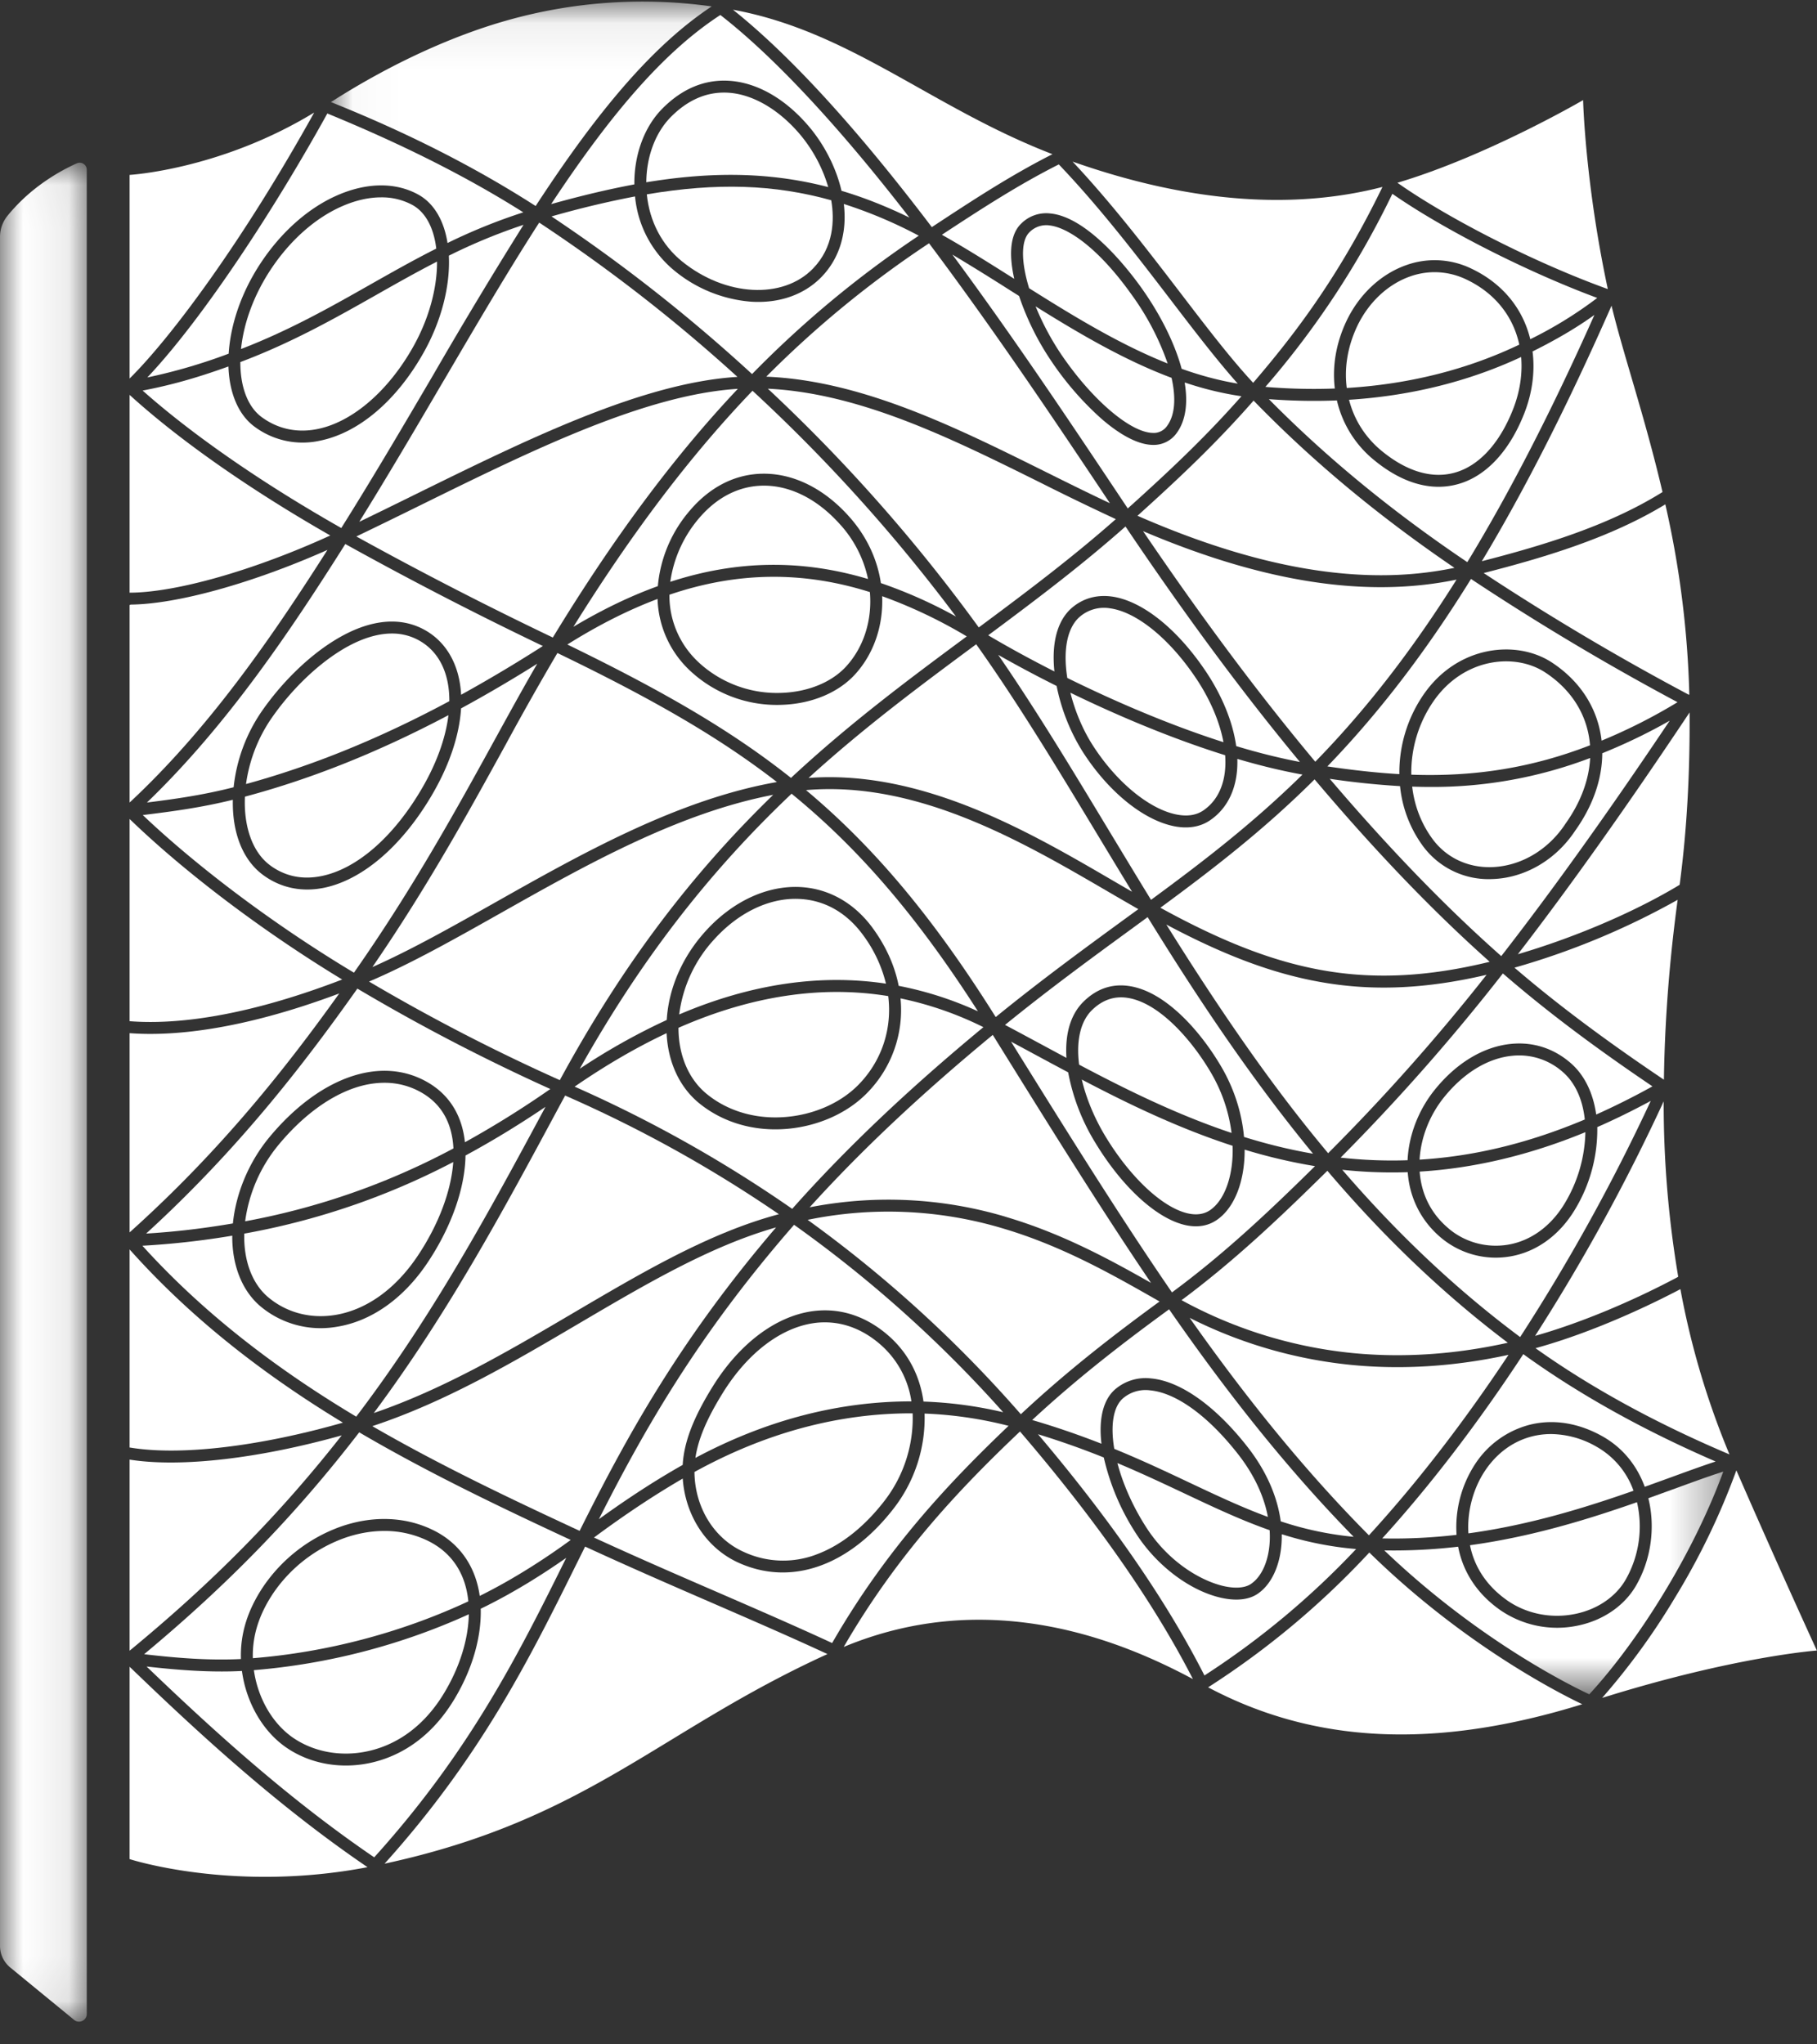 <svg xmlns="http://www.w3.org/2000/svg" xmlns:xlink="http://www.w3.org/1999/xlink" width="40" height="45" viewBox="0 0 40 45">
    <rect x="0" y="0" width="40" height="45" fill="#333333" stroke="none"/>
    <defs>
        <path id="a" d="M0 .025h1.91V40.94H0z"/>
        <path id="c" d="M.025.037h30.652v37.258H.025z"/>
    </defs>
    <g fill="none" fill-rule="evenodd">
        <g transform="translate(0 3.557)">
            <mask id="b" fill="#fff">
                <use xlink:href="#a"/>
            </mask>
            <path fill="#FFF" d="M1.91.182A.155.155 0 0 0 1.69.039c-.337.15-1 .504-1.53 1.16A.74.74 0 0 0 0 1.664v37.61c0 .19.086.367.234.484l1.402 1.15c.11.086.274.007.274-.134V.182" mask="url(#b)"/>
        </g>
        <path fill="#FFF" d="M28.673 17.05c-.445-.08-.923-.195-1.426-.343v.002l-.008-.003c.018.6-.194 1.077-.608 1.355-.215.144-.49.187-.797.123-.68-.142-1.447-.771-2.003-1.643a4.313 4.313 0 0 1-.57-1.442h-.001a27.782 27.782 0 0 1-1.285-.684c.825 1.196 1.614 2.501 2.442 3.874.3.495.608 1.007.922 1.518 1.126-.828 2.23-1.671 3.334-2.757"/>
        <path fill="#FFF" d="M24.442 13.391a.816.816 0 0 0-.67.184c-.275.235-.375.724-.276 1.348.851.42 2.105.988 3.438 1.414-.085-.451-.292-.938-.595-1.393-.582-.875-1.31-1.47-1.897-1.553M32.794 21.17c-1.253-1.116-2.517-2.432-3.854-4.014h-.001c-1.126 1.121-2.25 1.983-3.394 2.825 1.398.768 2.52 1.196 3.615 1.384 1.132.194 2.293.133 3.634-.194M32.839 19.087c.633-.019 1.237-.372 1.617-.945l.002-.004c.336-.468.523-.966.548-1.453a9.752 9.752 0 0 1-3.528.637c-.129 0-.259-.003-.39-.007.05.432.208.832.458 1.166.3.4.772.622 1.293.606M21.236 17.718c1.2.462 2.312 1.11 3.293 1.683l.393.228c-.248-.406-.492-.81-.73-1.204-.916-1.518-1.783-2.953-2.702-4.244l-.026.02c-1.202.89-2.442 1.81-3.664 2.923 1.066-.079 2.195.117 3.436.594M25.887 17.926c.24.05.44.022.598-.083.354-.238.526-.669.486-1.219-1.298-.405-2.53-.95-3.407-1.376.103.41.275.818.489 1.152.511.801 1.231 1.4 1.834 1.526M36.888 19.529l.088-.053c.162-1.219.228-2.478.219-3.794-1.389 2.083-2.63 3.83-3.78 5.322 1.204-.354 2.48-.889 3.473-1.475M18.51 11.562c-.495-.563-1.095-.872-1.692-.872h-.012c-.53.004-1.018.25-1.413.712a2.743 2.743 0 0 0-.637 1.405c1.466-.478 2.895-.498 4.353-.062a2.573 2.573 0 0 0-.598-1.183M21.282 14.008a10.746 10.746 0 0 0-1.862-.885c.027.654-.186 1.273-.6 1.725-.367.399-.948.642-1.596.666a2.797 2.797 0 0 1-2.018-.737 2.25 2.25 0 0 1-.73-1.593c-.646.243-1.3.573-1.986 1.003 2.223 1.08 3.67 1.942 4.923 2.936 1.29-1.201 2.6-2.175 3.87-3.115M29.428 8.815v-.001c-.488.02-.99.01-1.495-.028 1.275 1.291 2.709 2.469 4.369 3.588.934-1.536 1.852-3.321 2.798-5.442-.395.283-.832.54-1.36.803l-.002.002c.057.444-.006.915-.184 1.367-.332.844-.86 1.399-1.486 1.56-.581.151-1.21-.035-1.82-.538a2.38 2.38 0 0 1-.817-1.312h-.003M7.792 21.41c1.3-1.855 2.26-3.6 3.108-5.143.32-.582.626-1.14.927-1.657-.57.358-1.132.687-1.677.983-.038.608-.267 1.28-.667 1.95-.658 1.102-1.517 1.83-2.356 2-.49.098-.953 0-1.338-.285-.441-.325-.679-.921-.663-1.652l-.006.002v-.002c-.682.168-1.298.252-1.977.335 1.232 1.17 2.943 2.448 4.65 3.47M11.13 16.394c-.81 1.473-1.72 3.129-2.932 4.893.857-.38 1.764-.892 2.717-1.43 1.882-1.062 4.005-2.26 6.188-2.643-1.224-.949-2.656-1.79-4.832-2.84a65.12 65.12 0 0 0-1.141 2.02M36.56 10.855l.039-.024c-.391-1.669-.863-3.027-1.122-4.102-.967 2.194-1.903 4.04-2.855 5.624 1.305-.336 2.75-.765 3.938-1.498"/>
        <path fill="#FFF" d="M7.602 11.975c-1.18 1.867-2.58 3.969-4.367 5.69.65-.081 1.248-.168 1.908-.336a3.621 3.621 0 0 1 .611-1.66c.438-.635 1.017-1.204 1.59-1.561.72-.45 1.39-.546 1.938-.277.524.257.834.783.869 1.462a32.006 32.006 0 0 0 1.8-1.073 81.563 81.563 0 0 1-4.349-2.245M7.844 11.808a82.8 82.8 0 0 0 4.326 2.225c1.333-2.19 2.668-3.986 4.073-5.474-2.04.126-4.552 1.362-6.984 2.56-.467.23-.947.465-1.415.69M16.904 8.556a36.594 36.594 0 0 1 4.643 5.255c1.128-.837 2.082-1.56 3.017-2.384a59.06 59.06 0 0 1-1.663-.805c-1.95-.968-3.964-1.968-5.997-2.066M12.623 13.797c.638-.38 1.25-.675 1.859-.895a2.94 2.94 0 0 1 .711-1.671c.446-.521 1.003-.8 1.61-.804h.015c.673 0 1.344.341 1.89.961.37.42.605.918.684 1.447a10.36 10.36 0 0 1 1.653.736 36.52 36.52 0 0 0-4.479-4.97c-1.36 1.418-2.653 3.123-3.943 5.196M5.945 19.047c.329.242.709.322 1.13.237.767-.154 1.563-.838 2.182-1.876.342-.573.552-1.144.615-1.666-1.529.808-2.998 1.397-4.48 1.794-.03.67.173 1.23.553 1.51"/>
        <path fill="#FFF" d="M9.167 14.067a1.212 1.212 0 0 0-.54-.122c-.42 0-.833.191-1.144.386-.543.34-1.094.881-1.512 1.487a3.359 3.359 0 0 0-.555 1.44c1.478-.406 2.945-1.003 4.476-1.824.003-.651-.253-1.135-.725-1.367M36.66 11.102c-1.218.742-2.68 1.174-3.998 1.512a55.706 55.706 0 0 0 4.517 2.679l.01-.007a21.163 21.163 0 0 0-.528-4.184M36.93 15.457a55.78 55.78 0 0 1-4.547-2.713c-.99 1.599-2.028 2.952-3.162 4.126.478.07 1.018.137 1.585.17a3.026 3.026 0 0 1 .53-1.747c.749-1.09 2.048-1.218 2.822-.714.635.415 1.02 1.022 1.1 1.724a12.045 12.045 0 0 0 1.671-.846"/>
        <path fill="#FFF" d="M36.757 15.864c-.47.267-.96.504-1.483.716h-.001c-.003.575-.209 1.163-.6 1.71-.426.642-1.109 1.039-1.827 1.06a1.794 1.794 0 0 1-1.51-.712 2.674 2.674 0 0 1-.515-1.334h-.002a17.794 17.794 0 0 1-1.546-.161c1.31 1.536 2.548 2.817 3.776 3.903 1.131-1.454 2.348-3.154 3.708-5.182M24.777 11.59v-.001c-.94.833-1.896 1.558-3.022 2.395.443.262.94.534 1.457.796-.067-.637.068-1.131.39-1.405.243-.206.546-.29.876-.244.67.094 1.448.717 2.08 1.667.352.529.583 1.102.656 1.625.495.15.966.266 1.403.349-1.252-1.51-2.512-3.211-3.84-5.183M25.164 11.692c1.309 1.929 2.552 3.594 3.791 5.075 1.115-1.142 2.135-2.457 3.11-4.009-1.982.412-4.247.062-6.9-1.066"/>
        <path fill="#FFF" d="M34.014 14.8c-.67-.438-1.802-.317-2.461.642a2.761 2.761 0 0 0-.484 1.61c1.414.05 2.67-.157 3.934-.647-.05-.654-.4-1.22-.989-1.605M15.386 14.585a2.54 2.54 0 0 0 1.828.666c.578-.022 1.093-.233 1.412-.58.388-.424.577-1.017.524-1.638-1.479-.467-2.925-.448-4.413.058a1.997 1.997 0 0 0 .65 1.494M31.9 27.05c.361.3.836.426 1.303.347.501-.086.943-.409 1.244-.91a3.16 3.16 0 0 0 .454-1.566c-1.223.504-2.448.795-3.648.868.027.377.17.865.647 1.26M5.755 9.177c.362.269.795.36 1.253.263.761-.162 1.541-.836 2.086-1.803.343-.608.53-1.282.527-1.879-.46.236-.909.49-1.344.737-.91.515-1.85 1.047-2.986 1.475-.002.547.165.984.464 1.207M11.52 4.674c-1.229-.777-2.644-1.49-4.314-2.176-1.114 2.018-2.709 4.484-3.962 5.81a12.225 12.225 0 0 0 1.79-.523c.041-.654.284-1.35.689-1.97.457-.701 1.066-1.242 1.716-1.522.648-.28 1.277-.283 1.772-.008.338.188.562.562.641 1.064a12.55 12.55 0 0 1 1.668-.675M22.084 31.086a27.568 27.568 0 0 0-4.603-4.126c-2.124 2.432-3.313 4.535-4.297 6.48.647-.468 1.254-.861 1.845-1.195.029-.505.237-1.045.667-1.735.579-.929 1.371-1.528 2.174-1.646.608-.088 1.196.1 1.7.546.418.37.68.866.76 1.441a8.96 8.96 0 0 1 1.754.235M22.328 6.138c-.094-.416-.133-.934.147-1.21a.777.777 0 0 1 .64-.23c.839.074 1.75 1.27 2.01 1.635.424.595.737 1.226.888 1.785.428.152.836.26 1.235.326-.463-.52-.959-1.167-1.479-1.847-.73-.953-1.554-2.03-2.46-2.978-.914.46-1.756 1.012-2.572 1.547l-.001.002c.523.295 1.045.624 1.592.97"/>
        <path fill="#FFF" d="M7.513 11.623C8.218 10.5 8.89 9.355 9.541 8.246a108.453 108.453 0 0 1 1.984-3.297 12.5 12.5 0 0 0-1.644.679c.033.674-.168 1.447-.558 2.138-.59 1.048-1.414 1.751-2.26 1.93a1.772 1.772 0 0 1-1.465-.308c-.348-.259-.55-.734-.569-1.321l-.006.002c-.608.218-1.185.395-1.883.528 1.1.977 2.638 2.042 4.373 3.026"/>
        <path fill="#FFF" d="M9.083 4.514a1.41 1.41 0 0 0-.692-.17c-.267 0-.554.063-.847.19-.604.26-1.172.766-1.601 1.424-.356.546-.578 1.151-.637 1.725 1.069-.413 1.97-.923 2.841-1.417.47-.266.955-.541 1.457-.794-.055-.462-.238-.8-.521-.958M29.854 34.097a7.43 7.43 0 0 1-1.629-.324v.003l-.008-.003c.01.58-.19 1.083-.536 1.313-.188.125-.454.156-.772.09-.694-.146-1.44-.703-1.9-1.42a5.177 5.177 0 0 1-.71-1.674 18.193 18.193 0 0 0-1.448-.512c1.604 1.893 2.835 3.677 3.664 5.31a18.004 18.004 0 0 0 3.339-2.783M19.395 29.607c-.373-.33-.796-.5-1.236-.5-.083 0-.167.005-.25.018-.727.106-1.452.661-1.99 1.524-.356.572-.55 1.028-.61 1.442 1.546-.826 3.141-1.244 4.745-1.244h.01a2.055 2.055 0 0 0-.669-1.24"/>
        <g transform="translate(7.26)">
            <mask id="d" fill="#fff">
                <use xlink:href="#c"/>
            </mask>
            <path fill="#FFF" d="M30.677 32.392c-.323.104-.687.237-1.068.376l-.58.21h-.002c.159.64.061 1.35-.27 1.923-.252.436-.708.755-1.253.875a2.206 2.206 0 0 1-1.744-.34c-.498-.351-.814-.83-.92-1.39h-.004c-.548.064-1.091.09-1.621.081 2.042 1.955 4.08 2.966 4.512 3.168.551-.598 1.139-1.397 1.662-2.263.536-.886.978-1.794 1.288-2.64M.025 2.247c1.767.707 3.243 1.476 4.507 2.288C5.974 2.322 7.178.955 8.407.141a10.955 10.955 0 0 0-4.47.298c-1.2.334-2.568.948-3.912 1.808" mask="url(#d)"/>
        </g>
        <path fill="#FFF" d="M16.36 34.154a2.058 2.058 0 0 0 1.648.049c.526-.202 1.036-.61 1.473-1.18a2.977 2.977 0 0 0 .61-1.913c-1.624-.006-3.238.428-4.803 1.291.008.774.423 1.456 1.071 1.753M32.283 6.153a1.621 1.621 0 0 0-.7-.162 1.62 1.62 0 0 0-.549.097c-.49.175-.913.576-1.16 1.1-.206.44-.284.905-.226 1.352 1.37-.083 2.646-.404 3.798-.954-.136-.633-.546-1.14-1.163-1.433M21.529 22.261c-1.332-2.08-2.613-3.574-4.103-4.79-1.84 1.744-3.332 3.68-4.663 6.054a14.203 14.203 0 0 1 1.915-1.074c.042-.703.346-1.397.86-1.961.594-.653 1.355-1.005 2.088-.964.626.034 1.19.357 1.59.908.29.399.481.824.568 1.266a7.7 7.7 0 0 1 1.745.561M9.304 24.064a1.619 1.619 0 0 0-.842-.23c-.227 0-.463.043-.704.13-.56.204-1.123.63-1.624 1.234a3.329 3.329 0 0 0-.737 1.685 15.77 15.77 0 0 0 4.585-1.604c-.028-.554-.256-.963-.678-1.215"/>
        <path fill="#FFF" d="M12.115 23.971a43.119 43.119 0 0 1-4.248-2.21c-1.153 1.629-2.602 3.522-4.65 5.392.648-.04 1.243-.11 1.91-.223.067-.674.357-1.36.805-1.9.531-.64 1.132-1.093 1.737-1.313.638-.231 1.25-.19 1.77.121.463.277.735.725.796 1.305a21.4 21.4 0 0 0 1.88-1.172M5.907 28.557c.395.33.905.47 1.437.393.703-.102 1.364-.57 1.86-1.319.454-.683.729-1.418.774-2.053a15.996 15.996 0 0 1-4.601 1.576c-.015.598.175 1.106.53 1.403"/>
        <path fill="#FFF" d="M7.47 21.867c-2.22.832-3.715.94-4.6.876l-.017-.001v4.385c2.02-1.81 3.466-3.653 4.616-5.26M30.415 9.924c.542.446 1.091.615 1.587.486.542-.14 1.007-.638 1.307-1.402.15-.381.21-.775.178-1.15-1.155.539-2.427.855-3.789.942.113.441.358.828.717 1.124M34.413 23.605a1.446 1.446 0 0 0-1.105-.367c-.548.048-1.091.378-1.53.929-.312.393-.5.88-.527 1.359 1.209-.074 2.401-.364 3.637-.884-.046-.441-.213-.807-.475-1.037M19.004 20.588c-.358-.493-.84-.77-1.392-.8a1.839 1.839 0 0 0-.1-.003c-.623 0-1.266.318-1.78.882a2.994 2.994 0 0 0-.78 1.663c1.57-.67 3.099-.897 4.552-.678a2.974 2.974 0 0 0-.5-1.064"/>
        <path fill="#FFF" d="M36.377 23.912c-1.312-.886-2.365-1.682-3.292-2.485a45.259 45.259 0 0 1-3.572 4.054c.492.055.986.075 1.474.058.024-.54.234-1.094.586-1.536.484-.607 1.091-.972 1.711-1.027.483-.043.934.107 1.303.432.294.259.487.654.552 1.125.402-.18.824-.39 1.238-.62M24.805 21.962c-.285-.039-.543.053-.767.273-.25.245-.35.669-.282 1.2 1.03.545 2.147 1.099 3.356 1.503a3.475 3.475 0 0 0-.443-1.308c-.41-.708-1.145-1.57-1.864-1.668"/>
        <path fill="#FFF" d="M28.906 25.395c-1.483-1.8-2.714-3.705-3.642-5.208l-.378.277c-.881.643-1.79 1.308-2.761 2.096.255.135.512.274.78.418l.572.308c-.034-.536.094-.961.377-1.239.285-.28.617-.396.987-.345.366.05.75.26 1.142.626.33.308.654.724.913 1.17.274.473.443 1 .49 1.528.52.162 1.021.283 1.52.369M15.568 24.088c.47.38 1.092.556 1.748.497.616-.055 1.191-.311 1.578-.703.513-.52.75-1.228.66-1.956-1.468-.24-3.02-.006-4.618.698 0 .61.228 1.14.632 1.464M26.155 26.71c.188.041.35.017.48-.07.33-.223.522-.773.5-1.419-1.197-.389-2.3-.923-3.32-1.458.097.413.277.848.52 1.25.549.908 1.263 1.574 1.82 1.697M9.426 33.919a2.166 2.166 0 0 0-.966-.22c-.294 0-.597.054-.898.163a3.214 3.214 0 0 0-1.546 1.206c-.315.47-.463.94-.45 1.432 1.625-.13 3.26-.56 4.744-1.251-.06-.614-.364-1.073-.884-1.33"/>
        <path fill="#FFF" d="M12.465 34.291c-.51.357-1.163.772-1.88 1.119h-.002c.016.634-.187 1.335-.576 1.984-.57.953-1.318 1.292-1.844 1.408-.654.145-1.327.026-1.848-.327-.524-.354-.895-.995-.989-1.694h-.003c-.693.036-1.408-.02-2.096-.098 1.503 1.443 3.147 2.931 5.011 4.2 2.116-2.342 3.191-4.502 4.227-6.592M33.194 29.556c-1.411-1.065-2.714-2.306-3.973-3.785-1.014 1-2.03 1.97-3.21 2.848a9.888 9.888 0 0 0 3.724 1.16c1.118.114 2.28.039 3.46-.223"/>
        <path fill="#FFF" d="M6.462 38.258c.462.312 1.06.417 1.644.287.476-.105 1.153-.414 1.676-1.286.34-.567.527-1.172.539-1.726a14.267 14.267 0 0 1-4.732 1.23c.087.62.414 1.184.873 1.495M25.527 28.648l-.07-.04c-.97-.552-2.068-1.179-3.375-1.567a8.79 8.79 0 0 0-4.302-.19 27.853 27.853 0 0 1 4.693 4.279c1.053-.984 2.086-1.775 3.054-2.482M15.7 35.293c-.916-.397-1.863-.809-2.819-1.25l-.165.332c-1.043 2.106-2.12 4.281-4.25 6.648 4.469-.967 6.04-2.923 9.75-4.614-.796-.369-1.632-.732-2.516-1.116M22.202 31.385a8.783 8.783 0 0 0-1.848-.27 3.25 3.25 0 0 1-.665 2.069c-.99 1.29-2.276 1.742-3.44 1.21-.7-.321-1.162-1.032-1.219-1.848-.62.36-1.264.786-1.954 1.298.924.425 1.84.823 2.729 1.208.882.383 1.718.746 2.514 1.114 1.182-2.054 2.557-3.517 3.883-4.78M36.932 28.11l.013-.006a22.892 22.892 0 0 1-.32-3.862 42.757 42.757 0 0 1-2.831 5.163c.951-.269 2.066-.726 3.113-1.28l.025-.014M36.341 24.232c-.396.214-.796.41-1.177.577l-.001.001a3.403 3.403 0 0 1-.49 1.812c-.342.568-.848.935-1.426 1.034a1.876 1.876 0 0 1-1.515-.404c-.44-.365-.701-.876-.742-1.45h-.004a10.35 10.35 0 0 1-1.437-.053c1.24 1.438 2.525 2.645 3.916 3.682a42.655 42.655 0 0 0 2.876-5.2M27.587 8.427c.916-1.068 1.89-2.34 2.847-4.312-1.919.495-4.19.369-6.822-.558.871.928 1.663 1.962 2.366 2.88.572.748 1.113 1.456 1.61 1.99M20.513 5l.06-.04c.822-.54 1.67-1.098 2.596-1.566C20.5 2.364 18.724.69 16.136.214c1.258 1.004 2.728 2.611 4.377 4.785M2.853 8.332l.004-.004c.922-.914 2.492-3.027 4.06-5.851C4.85 3.737 2.853 3.85 2.853 3.85v4.482M7.523 31.595c-1.82.51-3.533.709-4.655.536l-.015-.003v4.207c1.846-1.52 3.302-2.998 4.67-4.74M5.304 36.518c-.018-.552.144-1.076.494-1.597a3.482 3.482 0 0 1 1.674-1.307c.72-.26 1.456-.235 2.07.07.571.282.927.79 1.019 1.445.79-.392 1.497-.862 2.003-1.232-1.597-.743-3.156-1.489-4.656-2.369-1.395 1.81-2.867 3.329-4.735 4.884.7.082 1.43.142 2.131.106M2.853 36.688v4.234s2.28.744 5.238.178c-1.96-1.334-3.674-2.904-5.238-4.412M24.545 30.585a1.03 1.03 0 0 1 .798-.243c.648.06 1.422.612 2.124 1.512.403.516.653 1.079.727 1.633a7.25 7.25 0 0 0 1.606.341c-1.357-1.384-2.69-3.027-4.063-5.008-.955.697-1.975 1.474-3.014 2.437.513.15 1.016.323 1.525.522-.065-.547.038-.966.297-1.194"/>
        <path fill="#FFF" d="M22.454 31.51c-1.324 1.255-2.7 2.704-3.88 4.742 3.263-1.358 6.195-.09 7.687.707-.854-1.67-2.134-3.501-3.807-5.45M35.156 31.85a2.048 2.048 0 0 0-1.011-.284c-.574 0-1.102.28-1.455.81-.262.395-.395.9-.364 1.376 1.354-.185 2.59-.572 3.635-.938a1.808 1.808 0 0 0-.805-.964M30.144 34.174a18.317 18.317 0 0 1-3.548 2.967c2.316 1.229 4.976 1.383 8.236.372-.54-.258-2.633-1.326-4.688-3.34M36.873 35.168a15.103 15.103 0 0 1-1.603 2.206c2.923-.914 4.727-1.043 4.727-1.043s-.853-1.856-1.772-3.966a15.578 15.578 0 0 1-1.352 2.803M36.993 28.376c-.549.289-1.844.929-3.19 1.3 1.221.87 2.657 1.655 4.27 2.338a17.787 17.787 0 0 1-1.08-3.638M26.963 34.918c.243.051.446.033.572-.05.29-.194.45-.654.415-1.186-.627-.22-1.23-.504-1.867-.805-.467-.22-.948-.447-1.484-.672.122.465.341.957.631 1.409.515.803 1.256 1.204 1.733 1.304M33.17 35.221c.437.308.997.417 1.537.298.473-.104.867-.377 1.082-.75a2.365 2.365 0 0 0 .248-1.703c-1.056.37-2.304.759-3.676.947.096.485.374.9.81 1.208M27.912 33.39c-.068-.363-.241-.848-.652-1.375-.658-.843-1.365-1.357-1.941-1.411a.763.763 0 0 0-.6.178c-.21.184-.277.587-.189 1.11.611.25 1.147.503 1.665.748.588.277 1.147.541 1.717.75M33.21 29.822c-1.193.26-2.369.334-3.502.218a10.112 10.112 0 0 1-3.519-1.032c1.332 1.89 2.628 3.46 3.947 4.787 1.054-1.15 2.086-2.485 3.073-3.973"/>
        <path fill="#FFF" d="M32.065 33.785a2.545 2.545 0 0 1 .406-1.554 2.047 2.047 0 0 1 1.226-.875c.519-.123 1.068-.03 1.589.265.429.244.745.625.922 1.106l.57-.206c.35-.128.686-.25.99-.351-1.6-.693-3.022-1.486-4.234-2.363v.001c-.996 1.517-2.039 2.88-3.105 4.055.534.012 1.083-.014 1.636-.078M2.853 8.693v4.353c1.03-.003 2.743-.494 4.418-1.259C5.508 10.78 3.95 9.69 2.855 8.694l-.002-.001M26.09 8.426l-.01-.003c.076.46.019.837-.17 1.1a.621.621 0 0 1-.533.27c-.396-.006-.837-.32-1.138-.583a6.732 6.732 0 0 1-1.099-1.268 5.938 5.938 0 0 1-.706-1.427l-.205-.129a51.372 51.372 0 0 0-1.263-.782c1.332 1.801 2.57 3.655 3.496 5.041l.365.547c.983-.884 1.732-1.598 2.503-2.47a7.093 7.093 0 0 1-1.24-.3v.004M27.597 8.818c-.791.902-1.578 1.654-2.556 2.535 1.998.874 3.769 1.308 5.358 1.309.562 0 1.1-.055 1.62-.163-1.683-1.146-3.133-2.353-4.422-3.681"/>
        <path fill="#FFF" d="M23.092 4.96a.519.519 0 0 0-.432.155c-.184.182-.185.639-.005 1.229 1.016.64 2.016 1.246 3.05 1.657a5.81 5.81 0 0 0-.794-1.516c-.764-1.073-1.44-1.491-1.82-1.524M16.869 8.291c2.104.087 4.159 1.107 6.15 2.096.465.231.944.469 1.415.69l-.19-.286c-.994-1.488-2.35-3.516-3.792-5.436a22.713 22.713 0 0 0-3.583 2.936M25.38 9.53h.007a.36.36 0 0 0 .31-.161c.165-.23.197-.593.094-1.052-1.023-.383-2.003-.955-2.993-1.573.147.36.343.73.56 1.051.675.998 1.526 1.727 2.022 1.734M34.85 2.204s-2.111 1.232-4.087 1.819c1.146.806 3.06 1.774 4.632 2.34-.5-2.335-.544-4.16-.544-4.16M24.73 20.252l.33-.24c-.213-.122-.434-.25-.664-.384-1.879-1.096-4.2-2.45-6.652-2.236 1.51 1.264 2.812 2.821 4.176 4.995.991-.806 1.915-1.481 2.81-2.135M29.385 8.552c-.059-.49.027-.997.252-1.476.276-.587.753-1.037 1.309-1.236a1.854 1.854 0 0 1 1.45.075c.672.32 1.126.867 1.292 1.552a8.99 8.99 0 0 0 1.474-.909c-1.544-.573-3.378-1.504-4.51-2.292a19.202 19.202 0 0 1-2.795 4.25c.517.043 1.029.055 1.528.036M18.086 6.095c-.383.395-.938.588-1.562.545a3.031 3.031 0 0 1-1.678-.683 2.4 2.4 0 0 1-.866-1.633 20.96 20.96 0 0 0-1.839.44 36.223 36.223 0 0 1 4.415 3.47 22.975 22.975 0 0 1 3.67-3.046 10.007 10.007 0 0 0-1.65-.698c.076.633-.095 1.197-.49 1.605M8.23 31.103c1.546-.529 2.988-1.377 4.386-2.2 1.544-.908 3.006-1.77 4.531-2.176a28.553 28.553 0 0 0-4.706-2.612l-.128.237c-1.258 2.339-2.45 4.554-4.084 6.751M36.931 19.807A16.65 16.65 0 0 1 33.34 21.3c.924.793 1.977 1.583 3.29 2.466.023-1.627.173-3 .302-3.958M32.726 21.457c-1.322.309-2.478.362-3.61.167-1.057-.181-2.133-.578-3.44-1.273 1.647 2.641 2.762 4.076 3.562 5.033a44.51 44.51 0 0 0 3.488-3.927M28.95 25.669a11.924 11.924 0 0 1-1.545-.362v.001l-.005-.002c.003.703-.226 1.287-.618 1.551-.193.13-.423.167-.684.11-.633-.14-1.395-.837-1.988-1.818a4.546 4.546 0 0 1-.595-1.545c-.249-.132-.496-.265-.735-.394l-.523-.282c1.28 2.06 2.399 3.854 3.543 5.52 1.157-.853 2.156-1.8 3.15-2.78M2.864 22.479c.875.068 2.386-.04 4.669-.918-1.732-1.05-3.457-2.351-4.68-3.534v4.451l.01.001M2.874 31.865c1.105.181 2.836-.025 4.675-.55-1.897-1.152-3.437-2.402-4.696-3.813v4.36l.021.003"/>
        <path fill="#FFF" d="M17.085 27.017c-1.445.411-2.853 1.24-4.335 2.112-1.445.851-2.937 1.729-4.554 2.263 1.469.85 2.998 1.578 4.564 2.305 1-2.003 2.17-4.166 4.325-6.68M12.008 24.364c-.593.4-1.183.759-1.76 1.07v.001c-.011.717-.309 1.565-.825 2.342-.538.812-1.264 1.32-2.042 1.433a2.063 2.063 0 0 1-1.643-.452c-.406-.34-.63-.901-.625-1.558H5.11a18 18 0 0 1-1.975.221c1.26 1.391 2.804 2.624 4.707 3.762 1.683-2.217 2.896-4.456 4.167-6.82M22.157 26.79c1.224.363 2.261.926 3.182 1.449-1.096-1.618-2.18-3.36-3.416-5.35l-.068-.109c-1.581 1.305-2.905 2.55-4.031 3.795a9.03 9.03 0 0 1 4.333.214M21.65 22.61a7.543 7.543 0 0 0-1.826-.634 2.601 2.601 0 0 1-.743 2.09c-.43.436-1.065.72-1.742.781-.724.065-1.412-.132-1.936-.554-.44-.353-.699-.91-.728-1.551-.661.31-1.341.706-2.025 1.177a28.752 28.752 0 0 1 4.79 2.69c1.166-1.314 2.546-2.625 4.21-4M7.21 12.104c-1.64.729-3.301 1.194-4.332 1.204l-.025.01v4.347c1.776-1.653 3.176-3.707 4.356-5.561M15.996 2.039c-.444-.017-.856.162-1.225.533-.341.343-.54.873-.543 1.44.655-.108 1.27-.163 1.859-.163.75 0 1.456.09 2.146.269a3.21 3.21 0 0 0-.633-1.173c-.476-.556-1.06-.886-1.604-.906"/>
        <path fill="#FFF" d="M15.012 5.752c.954.775 2.22.845 2.885.16.456-.47.477-1.063.402-1.504-1.257-.35-2.518-.391-4.06-.13.06.596.332 1.116.773 1.474"/>
        <path fill="#FFF" d="M15.858.33c-1.179.767-2.339 2.063-3.725 4.163.67-.188 1.274-.33 1.832-.434-.007-.653.22-1.272.62-1.672.423-.425.901-.63 1.42-.611.627.023 1.264.378 1.794.998.348.407.61.922.726 1.426.494.147.987.342 1.496.59-1.554-2.011-2.985-3.545-4.163-4.46M17.02 17.496c-2.094.4-4.15 1.56-5.976 2.59-1.025.578-1.997 1.127-2.92 1.52a42.3 42.3 0 0 0 4.2 2.17c1.343-2.473 2.844-4.481 4.697-6.28M9.767 8.379c-.598 1.02-1.214 2.07-1.858 3.107.41-.198.827-.403 1.233-.603 2.459-1.21 4.997-2.46 7.092-2.587A35.777 35.777 0 0 0 11.87 4.9c-.696 1.081-1.38 2.247-2.102 3.479"/>
    </g>
</svg>
